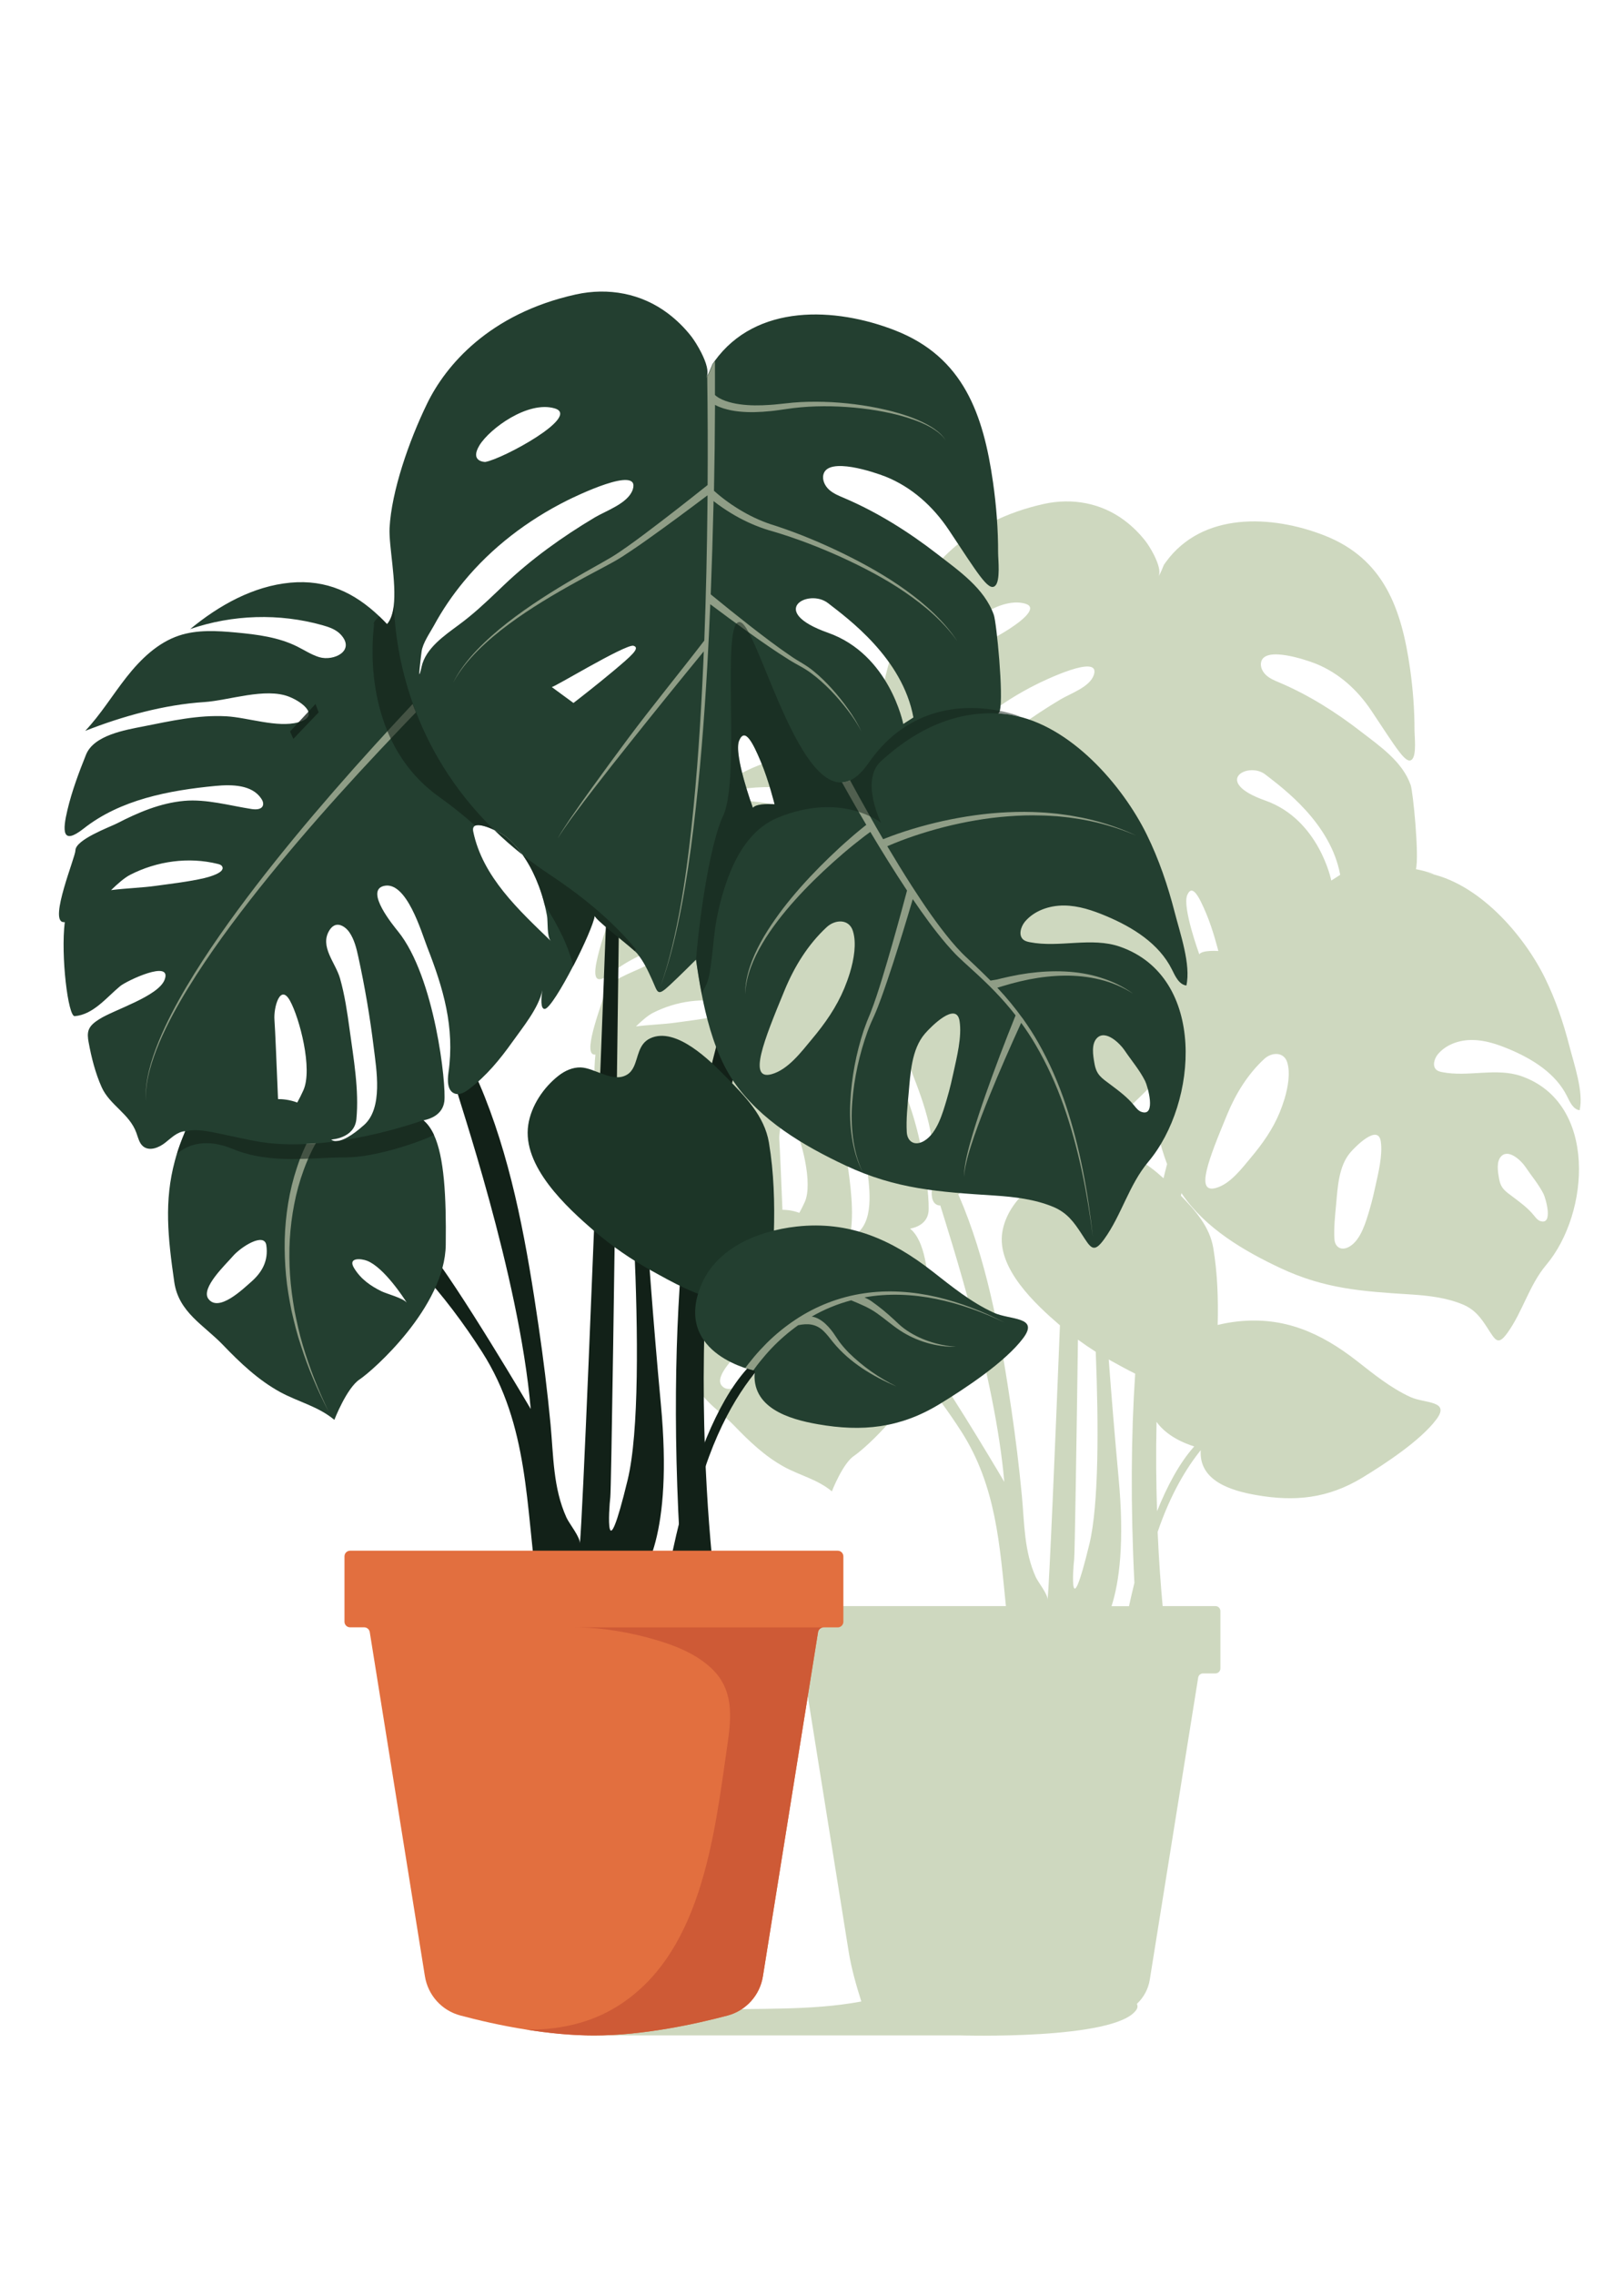 <?xml version="1.0" encoding="utf-8"?>
<!-- Generator: Adobe Illustrator 24.0.0, SVG Export Plug-In . SVG Version: 6.00 Build 0)  -->
<svg version="1.1" id="Layer_1" xmlns="http://www.w3.org/2000/svg" xmlns:xlink="http://www.w3.org/1999/xlink" x="0px" y="0px"
	 viewBox="0 0 250 350" style="enable-background:new 0 0 250 350;" xml:space="preserve">
<style type="text/css">
	.st0{fill:#F9B4B9;}
	.st1{opacity:0.5;}
	.st2{fill:#B1FE26;}
	.st3{fill:#5960A3;}
	.st4{fill:#B2B7DC;}
	.st5{opacity:0.6;}
	.st6{fill:#3B4179;}
	.st7{fill:#F4605A;}
	.st8{opacity:0.8;}
	.st9{fill:#CC4242;}
	.st10{opacity:0.2;}
	.st11{fill:#1791B2;}
	.st12{fill:#11A47B;}
	.st13{fill:#EF5702;}
	.st14{fill:#ABF4E6;}
	.st15{fill:#D14A07;}
	.st16{fill:#9EB280;}
	.st17{fill:#8F9D86;}
	.st18{fill:#122118;}
	.st19{fill:#233F30;}
	.st20{fill:#1C3527;}
	.st21{fill:none;}
	.st22{fill:#E26F3F;}
	.st23{fill:#CE5A36;}
	.st24{fill:#BDC9E2;}
	.st25{fill:#33624B;}
	.st26{fill:#224031;}
	.st27{fill:#448465;}
	.st28{fill:#F4D892;}
	.st29{fill:#EFC764;}
	.st30{fill:#A8E5D9;}
	.st31{fill:#D23748;}
	.st32{fill:#DB616E;}
	.st33{fill:#2AC0A4;}
	.st34{fill:#188BB8;}
	.st35{fill:#B4CDD6;}
	.st36{fill:#155736;}
	.st37{fill:#1E745C;}
	.st38{fill:#DBE8B8;}
	.st39{fill:#A8C686;}
	.st40{fill:#86A065;}
	.st41{fill:none;stroke:#86A065;stroke-miterlimit:10;}
	.st42{opacity:0.3;}
	.st43{fill:#0E4227;}
	.st44{fill:#9D2849;}
	.st45{fill:#741E36;}
</style>
<g>
	<g>
		<g class="st1">
			<g>
				<g>
					<path class="st16" d="M226.64,160c1.97,0.01,3.88,0.66,5.7,1.42c3.59,1.51,7.14,3.72,8.88,7.21c0.45,0.91,0.95,2.04,1.95,2.18
						c0.64-2.81-0.85-7.05-1.57-9.86c-0.93-3.61-2.13-7.17-3.78-10.52c-3.25-6.6-10.29-14.77-18.28-16.15
						c0.41,0.06,0.84,0.14,1.27,0.23c-0.11-0.04-1.18-0.47-2.84-0.79c0.53-2.03-0.45-11.95-0.81-12.95
						c-1.27-3.61-4.74-5.97-7.63-8.2c-3.88-3.01-8.07-5.65-12.59-7.57c-0.72-0.3-1.45-0.6-2.02-1.12c-0.57-0.52-0.97-1.32-0.77-2.07
						c0.63-2.43,6.91-0.29,8.38,0.29c3.56,1.42,6.44,4.04,8.56,7.21c3.91,5.86,5.34,8.34,6.25,7.55c0.76-0.65,0.41-3.61,0.41-4.45
						c0.01-3.18-0.24-6.37-0.68-9.51c-1.31-9.23-4.01-16.93-13.21-20.53c-8.12-3.17-18.79-3.64-24.41,4.13
						c-0.09,0.13-0.19,0.26-0.28,0.4c-0.24,0.57-0.46,1.16-0.77,1.68c-0.03,0.05-0.06,0.11-0.09,0.16c0.04-0.06,0.07-0.13,0.09-0.2
						c0.12-0.34,0.1-0.79-0.02-1.28c-0.14-0.59-0.42-1.25-0.73-1.88c-0.46-0.91-1-1.74-1.34-2.17c-0.91-1.16-1.98-2.22-3.16-3.11
						c-3.6-2.72-8.08-3.54-12.46-2.57c-11.75,2.6-17.61,9.64-20.08,14.72c-2.47,5.08-4.82,11.86-5.08,16.81
						c-0.12,2.39,0.97,7.32,0.55,10.57c-0.13,1-0.4,1.85-0.89,2.41c-0.35-0.37-0.71-0.73-1.07-1.07c-3.32-3.14-7.07-4.97-11.98-4.52
						c-5.03,0.46-9.65,3.06-13.54,6.27c5.71-1.97,12.03-2.16,17.85-0.53c0.9,0.25,1.84,0.57,2.48,1.26c2.06,2.2-0.92,3.65-2.89,3.06
						c-1.06-0.32-1.99-0.95-2.98-1.44c-2.54-1.27-5.42-1.62-8.25-1.88c-2.58-0.24-5.24-0.41-7.7,0.41c-2.9,0.97-5.2,3.2-7.09,5.6
						c-1.89,2.4-3.49,5.04-5.58,7.26c5.06-1.99,10.65-3.54,16.09-3.89c3.33-0.22,8.25-1.99,11.47-0.72
						c1.07,0.42,2.29,1.22,2.58,1.98c0,0-1.37,1.47-1.38,1.47c-2.8,0.76-6.81-0.66-9.68-0.82c-3.85-0.22-7.51,0.63-11.25,1.37
						c-2.4,0.48-6.67,1.18-7.73,3.81c-0.98,2.42-1.9,4.89-2.51,7.43c-0.68,2.82-0.78,4.88,2.18,2.54c4.97-3.92,11.51-5.15,17.8-5.76
						c2.24-0.21,4.92-0.16,6.18,1.7c0.2,0.29,0.35,0.67,0.21,0.99c-0.22,0.51-0.94,0.51-1.49,0.43c-2.95-0.46-6.14-1.38-9.12-1.11
						c-3.23,0.29-6.23,1.58-9.09,3.04c-0.95,0.49-5.6,2.18-5.6,3.65c0,0.88-3.58,9.47-1.65,9.67c0.07,0.01,0.14,0.01,0.21,0.01
						c-0.55,4.55,0.45,12.76,1.34,12.69c2.51-0.2,4.29-2.52,6.13-4.04c0.88-0.73,7.09-3.67,6.01-0.87
						c-0.86,2.24-6.84,4.05-8.83,5.33c-0.56,0.36-1.15,0.77-1.4,1.39c-0.21,0.53-0.14,1.13-0.04,1.7c0.38,2.06,0.9,4.16,1.77,6.08
						c1.09,2.43,3.77,3.57,4.69,6.18c0.23,0.66,0.39,1.42,0.95,1.84c0.85,0.64,2.08,0.15,2.92-0.51c0.84-0.66,1.66-1.51,2.72-1.57
						c0,0.01-0.01,0.02-0.01,0.03c-0.02,0.05-0.04,0.09-0.05,0.14c-0.11,0.27-0.23,0.54-0.33,0.81c-0.02,0.06-0.04,0.12-0.07,0.18
						c-0.25,0.64-0.49,1.26-0.65,1.88c-0.1,0.33-0.21,0.67-0.3,0.99c-1.45,5.41-0.95,10.27-0.07,16.35
						c0.59,4.08,3.98,5.78,6.58,8.48c2.31,2.4,4.76,4.74,7.71,6.35c2.43,1.32,5.16,1.94,7.33,3.76c0,0,1.66-4.3,3.42-5.47
						c1.35-0.9,7.39-6.15,10.19-12.34c2.3,2.74,4.42,5.65,6.34,8.64c5.35,8.37,5.88,17.45,6.84,26.82h-33.62
						c-0.43,0-0.77,0.34-0.77,0.77v8.82c0,0.42,0.34,0.77,0.77,0.77h1.9c0.38,0,0.7,0.27,0.76,0.64c2.25,14.02,4.5,28.05,6.74,42.07
						c0.44,2.76,1.17,5.22,1.96,7.76c-7.77,1.46-16.16,0.99-24.05,1.29c-12.23,0.46-18.28,3.93-18.28,3.93
						c1.03-0.01,57.54,0,57.54,0s23.9,0.74,27.12-3.92c0.22-0.32,0.24-0.63,0.09-0.93c1.04-0.97,1.76-2.27,1.99-3.73l7.45-46.47
						c0.06-0.37,0.38-0.64,0.75-0.64h1.9c0.42,0,0.77-0.34,0.77-0.77v-8.82c0-0.43-0.34-0.77-0.77-0.77h-8.12
						c-0.27-2.93-0.57-6.82-0.77-11.41c2.02-5.93,4.52-9.96,6.63-12.57c-0.3,4.74,4.7,6.23,8.55,6.9
						c5.94,1.04,11.05,0.53,16.35-2.69c3.48-2.11,8.98-5.73,11.39-8.97c2.17-2.92-1.79-2.4-4.02-3.43
						c-3.03-1.39-5.65-3.53-8.26-5.57c-5.53-4.31-11.24-6.84-18.35-6.05c-1.01,0.11-2.03,0.29-3.05,0.54
						c0.1-3.96-0.02-7.95-0.68-11.86c-0.55-3.25-2.74-5.72-4.98-8.03c0.03-0.13,0.06-0.27,0.09-0.4c0.04,0.06,0.07,0.12,0.11,0.18
						c3.59,5.25,9.5,8.72,15.14,11.37c6.85,3.21,12.64,3.58,20.11,4.05c2.67,0.17,5.47,0.5,7.95,1.54c1.85,0.78,2.77,2.03,3.81,3.65
						c1.23,1.91,1.61,2.72,3.06,0.71c2.35-3.26,3.33-7.32,5.97-10.45c6.7-7.95,7.93-24.93-3.83-29.04
						c-3.87-1.35-8.19,0.18-12.2-0.62c-0.3-0.06-0.61-0.14-0.85-0.33c-0.7-0.57-0.37-1.72,0.2-2.42
						C222.61,160.68,224.67,159.98,226.64,160z M103.91,157.34c-1.71,0.24-3.9,0.31-6.01,0.57c0.92-0.88,1.8-1.66,2.59-2.07
						c3.61-1.84,7.87-2.45,11.82-1.47c0.23,0.05,0.48,0.13,0.59,0.34c0.48,0.85-1.93,1.46-2.4,1.57
						C108.35,156.79,106.11,157.03,103.91,157.34z M116.8,210.83c-1.06,0.92-4.34,4.13-5.74,2.29c-1.1-1.45,2.37-4.69,3.26-5.74
						c1.11-1.3,4.3-3.32,4.56-1.5C119.18,207.94,118.33,209.51,116.8,210.83z M123.88,184.94c-0.26,0.57-0.54,1.12-0.83,1.65
						c-1.06-0.39-2.02-0.47-2.6-0.47c-0.16-4.04-0.4-9.63-0.48-10.69c-0.13-1.69,0.78-4.95,2.09-2.6
						C123.36,175.17,125.19,182.07,123.88,184.94z M165.75,128.34c-0.53,0.45-1.09,0.91-1.63,1.34c-1.95,1.58-3.74,2.95-3.74,2.95
						l-2.93-2.15c0.19,0,2.5-1.34,4.98-2.72c2.69-1.49,5.56-3.01,6.07-2.85C169.47,125.21,168.2,126.29,165.75,128.34z
						 M174.63,243.52c-0.32,1.27-0.59,2.48-0.83,3.59h-2.69c1.21-3.76,2.01-9.87,1.09-19.72c-0.59-6.38-1.1-12.59-1.52-18.24
						c0.08,0.04,0.15,0.09,0.23,0.13c1.15,0.63,2.47,1.38,3.84,2.05C174.13,220.67,174.02,231.35,174.63,243.52z M167.7,237.55
						c-3.13,12.9-2.54,3.91-2.34,2.34c0.09-0.71,0.34-16.6,0.58-33.79c0.89,0.65,1.81,1.28,2.74,1.87
						C169.13,219.3,169.16,231.53,167.7,237.55z M147.68,97.86c1.37-2.25,6.55-6.06,10.16-4.98c3.61,1.07-7.03,6.84-9.38,7.23
						C148.46,100.11,146.31,100.11,147.68,97.86z M139.86,125.7c0.15-1.14,1.13-2.52,1.66-3.49c1.16-2.13,2.51-4.12,4.03-5.96
						c3.78-4.59,8.6-8.27,14.01-10.97c0.9-0.45,9.93-4.87,8.83-1.46c-0.6,1.87-3.61,2.87-5.13,3.78c-4.39,2.61-8.59,5.62-12.28,9.15
						c-0.27,0.25-0.53,0.5-0.79,0.75c-1.73,1.65-3.36,3.18-5.33,4.63c-1.92,1.41-4.46,3.13-5,5.62
						C139.18,130.88,139.86,125.7,139.86,125.7z M157.33,164.78c-4.31-4.16-9.23-8.65-10.49-14.78c-0.09-0.43,0.02-0.68,0.27-0.79
						c0.06-0.03,0.13-0.05,0.21-0.06c0.03,0,0.06,0,0.09-0.01c0.05,0,0.1-0.01,0.15-0.01c0.04,0,0.08,0.01,0.13,0.01
						c0.05,0,0.1,0.01,0.15,0.02c0.05,0.01,0.1,0.02,0.15,0.03c0.05,0.01,0.1,0.02,0.15,0.03c0.06,0.01,0.11,0.03,0.17,0.04
						c0.05,0.01,0.1,0.03,0.15,0.04c0.06,0.02,0.12,0.04,0.18,0.06c0.04,0.01,0.09,0.03,0.13,0.05c0.07,0.03,0.14,0.05,0.21,0.08
						c0.02,0.01,0.03,0.01,0.05,0.02c0.21,0.08,0.42,0.17,0.62,0.27c1.18,1.16,2.46,2.29,3.86,3.39c0.02,0.03,0.05,0.07,0.07,0.1
						c0.18,0.25,0.35,0.51,0.51,0.78c0.06,0.09,0.11,0.19,0.17,0.28c0.13,0.23,0.26,0.46,0.38,0.69c0.06,0.11,0.12,0.22,0.17,0.33
						c0.12,0.24,0.23,0.48,0.34,0.72c0.04,0.1,0.09,0.2,0.13,0.29c0.15,0.34,0.29,0.69,0.42,1.03c0.3,0.82,0.56,1.65,0.77,2.5
						c0.13,0.5,0.23,1,0.32,1.5C156.94,162.13,156.78,164.25,157.33,164.78z M127.66,191.58c0,0,3.13-0.13,3.39-2.74
						c0.39-3.92-0.39-8.24-0.91-12.11c-0.32-2.31-0.66-4.66-1.3-6.92c-0.6-2.12-2.8-4.31-1.42-6.49c0.17-0.27,0.39-0.52,0.68-0.65
						c0.73-0.31,1.54,0.26,1.99,0.91c0.69,0.99,0.98,2.2,1.23,3.38c0.88,4.03,1.57,8.09,2.08,12.18c0.37,3.01,1.28,8.18-1.31,10.48
						C128.57,192.76,127.66,191.58,127.66,191.58z M134.46,212.09c-1.52-0.74-2.81-1.65-3.72-3.12c-0.92-1.49,0.93-1.33,1.75-1
						c2.31,0.91,5.01,5.09,5.36,5.65C137.36,213,135.15,212.42,134.46,212.09z M142.67,208.97c0.28-1.04,0.45-2.1,0.46-3.15
						c0.08-6.58-0.21-11.84-1.6-14.84c-0.39-0.84-0.86-1.5-1.43-1.96c0,0,0.07-0.01,0.19-0.04c0,0,0,0,0,0
						c0.6-0.12,2.4-0.64,2.64-2.51c0.29-2.25-1.27-16.8-6.25-22.96c-0.61-0.75-4.53-5.51-1.92-6.14c3.06-0.74,5.09,6.28,5.86,8.24
						c2.19,5.58,3.75,10.85,2.88,16.94c-0.15,1.07-0.18,2.48,0.84,2.85c0.13,0.05,0.27,0.06,0.41,0.06c1.54,5,8.44,26.2,9.85,42.52
						C154.6,227.97,147.43,215.78,142.67,208.97z M148.39,185.82c-0.28-0.69-0.57-1.38-0.87-2.06c1.77-1.58,3.24-3.41,4.62-5.36
						c1.36-1.92,3.55-4.56,4.04-6.97c-0.16,1.02-0.28,2.58,0.33,2.53c0.6-0.05,2.29-2.81,3.83-5.78c1.45-2.79,2.76-5.76,2.92-6.81
						c0,0.19,0.64,0.79,1.5,1.51c-0.07,1.75-0.36,9.55-0.76,19.73c-0.92-0.35-1.84-0.74-2.65-0.76c-1.07-0.03-2.11,0.44-2.95,1.1
						c-2.05,1.59-3.72,4.07-4.11,6.65c-0.85,5.51,5.04,11,8.88,14.3c-0.78,19.52-1.62,39.21-1.9,42.24c0.08-0.82-1.45-2.7-1.82-3.51
						c-1.82-4.02-1.74-8.3-2.15-12.6c-0.42-4.45-0.97-8.89-1.62-13.31C154.13,206.32,152.29,195.63,148.39,185.82z M170.74,177.93
						c-1.6,0.76-1.6,2.57-2.23,3.86c-0.21,0.43-0.5,0.81-0.94,1.07c-0.42,0.24-0.86,0.33-1.32,0.32c0.12-8.6,0.21-15.66,0.25-18.84
						c0.86,0.7,1.67,1.37,2.14,1.8c0.16,0.15,0.29,0.27,0.36,0.36c0.91,1.12,1.43,2.27,2.02,3.56c0.78,1.72,0.65,2.31,2.4,0.68
						c1.39-1.3,3.31-3.21,3.5-3.4c0.01-0.01,0.02-0.02,0.02-0.02c0.22,1.52,0.48,3.14,0.8,4.77c0.14,0.72,0.29,1.45,0.47,2.18
						c0.39,1.64,0.86,3.27,1.45,4.82c-0.19,0.71-0.37,1.44-0.55,2.18C176.71,179.08,173.39,176.68,170.74,177.93z M183.84,222.53
						c-2.29,2.55-4.18,6.13-5.72,9.96c-0.14-4.17-0.19-8.81-0.08-13.74C179.62,220.96,182.35,222.07,183.84,222.53z M184.62,146.81
						c0,0-2.64-7.23-1.86-9.09c0.78-1.86,1.86,0.29,2.93,2.83c1.07,2.54,1.86,5.76,1.86,5.76S185.11,146.12,184.62,146.81z
						 M197.73,169.09c-0.23,0.75-0.49,1.45-0.74,2.07c-1.07,2.58-2.61,4.76-4.39,6.89c-1.41,1.67-3.2,4.11-5.44,4.72
						c-3.22,0.88-1.07-4.49,1.76-11.33c1.32-3.19,3.15-6.16,5.69-8.52c1.15-1.07,3.05-1.15,3.56,0.56
						C198.64,165.1,198.29,167.22,197.73,169.09z M194.78,123.16c-8.3-2.93-2.64-6.06,0-4.01c2.64,2.05,10.06,7.43,11.53,15.44
						l-1.37,0.88C204.94,135.47,203.08,126.09,194.78,123.16z M211.73,182.5c-0.15,0.68-0.46,2.13-0.93,3.71
						c-0.54,1.79-1.29,4.47-2.99,5.53c-1.27,0.79-2.32,0.18-2.39-1.15c-0.1-1.73,0.1-3.54,0.26-5.26c0.24-2.63,0.38-5.9,2.19-8.02
						c0.84-0.98,4.28-4.43,4.69-1.7C212.87,177.72,212.18,180.44,211.73,182.5z M231.12,177.87c1.17-1.17,3.13,0.78,3.71,1.66
						c0.93,1.39,2.03,2.66,2.78,4.15c0.34,0.68,1.54,4.83-0.48,4.18c-0.44-0.14-0.73-0.55-1.03-0.91c-0.88-1.08-2.01-1.92-3.13-2.76
						c-1.3-0.97-1.95-1.35-2.22-2.95C230.58,180.25,230.31,178.68,231.12,177.87z"/>
				</g>
			</g>
		</g>
		<g>
			<g>
				<g>
					<g>
						<path class="st17" d="M116.47,57.88c0-0.49-0.01-0.97-0.02-1.46C116.58,56.99,116.61,57.49,116.47,57.88z"/>
					</g>
				</g>
			</g>
			<g>
				<g>
					<g>
						<g>
							<path class="st18" d="M104.83,244.51c2.66-29.98,16.34-38.02,16.34-38.02c-12.23,3.13-17.62,31.22-18.75,38.02H104.83z"/>
						</g>
					</g>
				</g>
				<g>
					<g>
						<g>
							<path class="st18" d="M110.14,244.51c-1.03-8.31-8.13-72.95,15.25-112.12l-1.13-1.72c0,0-25.73,25.07-19.13,113.84H110.14z"
								/>
						</g>
					</g>
				</g>
				<g>
					<g>
						<g>
							<path class="st18" d="M82.71,244.51h14.37c2.17-1.92,6.53-8.35,4.66-28.41c-2.45-26.27-3.57-50.09-3.57-50.09l-2.22-0.22
								c0,0,4.23,47.2,0.67,61.89c-3.56,14.69-2.89,4.45-2.67,2.67c0.15-1.17,0.68-38.89,1.02-64.61
								c0.18-13.41,0.31-23.56,0.31-23.56h-2c0,0-0.37,9.69-0.88,22.91c-1.04,26.65-2.68,67.62-3.13,72.38
								c0.09-0.94-1.65-3.07-2.07-4c-2.07-4.58-1.99-9.46-2.45-14.35c-0.48-5.07-1.11-10.13-1.85-15.17
								c-1.74-11.85-3.84-24.03-8.28-35.21c-0.55-1.39-1.15-2.77-1.82-4.11c0,0-2.89,1.15-2.67,2.49
								c0.22,1.34,9.78,28.94,11.57,49.65c0,0-11.13-18.92-16.02-24.94l-1.11,3.56c3.58,3.88,6.81,8.18,9.65,12.62
								C81.43,219.31,80.94,231.74,82.71,244.51z"/>
						</g>
					</g>
				</g>
				<g>
					<g>
						<g>
							<path class="st19" d="M163.78,139.31c2.25,0.01,4.43,0.75,6.5,1.62c4.09,1.72,8.14,4.23,10.12,8.21
								c0.52,1.04,1.08,2.32,2.23,2.48c0.73-3.2-0.97-8.04-1.79-11.24c-1.06-4.12-2.43-8.17-4.31-11.99
								c-3.7-7.52-11.72-16.83-20.83-18.4c-0.69-0.12-1.38-0.2-2.07-0.22c0.12,0,0.21-0.15,0.28-0.41
								c0.61-2.31-0.51-13.61-0.92-14.76c-1.45-4.11-5.41-6.8-8.69-9.35c-4.42-3.42-9.19-6.43-14.35-8.63
								c-0.81-0.34-1.65-0.68-2.31-1.27c-0.65-0.59-1.1-1.5-0.88-2.36c0.72-2.77,7.87-0.33,9.55,0.33c4.06,1.62,7.34,4.6,9.75,8.21
								c4.45,6.68,6.09,9.5,7.12,8.61c0.86-0.74,0.47-4.11,0.47-5.07c0.01-3.62-0.27-7.25-0.78-10.84
								c-1.49-10.51-4.57-19.29-15.05-23.39c-9.25-3.62-21.41-4.15-27.81,4.71c-0.11,0.15-0.21,0.3-0.32,0.45
								c-0.27,0.65-0.53,1.33-0.87,1.92c-0.04,0.06-0.07,0.12-0.11,0.18c0.04-0.07,0.08-0.15,0.11-0.23
								c0.14-0.39,0.11-0.9-0.02-1.46c0,0,0,0,0,0c-0.16-0.68-0.48-1.43-0.84-2.15c-0.52-1.03-1.14-1.98-1.52-2.48
								c-1.04-1.33-2.25-2.53-3.6-3.55c-4.1-3.1-9.2-4.03-14.2-2.93c-13.39,2.97-20.06,10.98-22.88,16.77s-5.49,13.51-5.79,19.15
								c-0.14,2.73,1.1,8.34,0.63,12.04c-0.15,1.14-0.45,2.11-1.02,2.75c-0.4-0.42-0.81-0.83-1.22-1.22
								c-3.78-3.58-8.05-5.66-13.65-5.15c-5.73,0.53-10.99,3.48-15.43,7.14c6.51-2.24,13.71-2.46,20.34-0.6
								c1.03,0.29,2.09,0.65,2.82,1.43c2.34,2.5-1.05,4.16-3.3,3.49c-1.21-0.37-2.27-1.08-3.4-1.64c-2.89-1.44-6.18-1.85-9.4-2.15
								c-2.94-0.27-5.98-0.46-8.78,0.47c-3.3,1.1-5.92,3.65-8.08,6.39c-2.15,2.73-3.97,5.74-6.36,8.27
								c5.76-2.26,12.13-4.03,18.33-4.43c3.79-0.25,9.4-2.27,13.06-0.82c2.13,0.84,4.81,3,1.38,3.94
								c-3.19,0.87-7.76-0.75-11.03-0.93c-4.38-0.24-8.56,0.72-12.82,1.56c-2.74,0.54-7.6,1.34-8.8,4.35
								c-1.11,2.76-2.16,5.57-2.85,8.46c-0.77,3.21-0.89,5.56,2.49,2.9c5.66-4.46,13.11-5.87,20.29-6.56
								c2.55-0.24,5.61-0.19,7.04,1.94c0.23,0.33,0.4,0.76,0.24,1.13c-0.25,0.58-1.07,0.58-1.7,0.49c-3.36-0.52-7-1.57-10.39-1.26
								c-3.68,0.33-7.1,1.79-10.36,3.47c-1.09,0.56-6.39,2.49-6.39,4.16c0,1-4.08,10.79-1.88,11.02c0.08,0.01,0.16,0.01,0.24,0.01
								c-0.63,5.19,0.51,14.54,1.53,14.46c2.86-0.23,4.89-2.87,6.99-4.61c1-0.83,8.07-4.18,6.85-0.99
								c-0.98,2.56-7.79,4.61-10.06,6.07c-0.64,0.41-1.31,0.88-1.6,1.59c-0.24,0.61-0.16,1.29-0.04,1.94
								c0.43,2.35,1.03,4.74,2.01,6.93c1.24,2.77,4.29,4.07,5.35,7.04c0.27,0.75,0.45,1.62,1.08,2.1c0.97,0.73,2.37,0.17,3.33-0.58
								c0.96-0.75,1.89-1.72,3.1-1.79c-0.16,0.37-0.31,0.74-0.45,1.1c-0.47,1.19-0.85,2.35-1.15,3.49
								c-1.65,6.16-1.08,11.7-0.08,18.63c0.68,4.65,4.54,6.59,7.5,9.67c2.63,2.74,5.43,5.4,8.79,7.24c2.77,1.51,5.88,2.21,8.35,4.28
								c0,0,1.89-4.9,3.9-6.23s13.14-11.13,13.25-20.71c0.09-7.49-0.24-13.49-1.82-16.91c-0.44-0.95-0.98-1.71-1.63-2.24
								c0,0,0.08-0.01,0.22-0.04c0,0,0,0,0,0c0.68-0.14,2.73-0.73,3.01-2.85c0.33-2.56-1.45-19.15-7.12-26.16
								c-0.69-0.86-5.17-6.27-2.19-7c3.49-0.84,5.8,7.16,6.67,9.39c2.49,6.36,4.27,12.36,3.28,19.3c-0.17,1.22-0.2,2.83,0.96,3.25
								c0.77,0.28,1.59-0.21,2.24-0.71c2.66-2.03,4.72-4.54,6.65-7.25c1.55-2.19,4.05-5.2,4.6-7.94c-0.18,1.17-0.32,2.94,0.38,2.88
								c0.69-0.06,2.61-3.21,4.36-6.59c1.65-3.17,3.14-6.56,3.32-7.76c0,0.54,4.62,4.03,6.14,5.43c0.19,0.17,0.33,0.31,0.41,0.41
								c1.03,1.27,1.63,2.59,2.3,4.06c0.89,1.95,0.74,2.63,2.73,0.77c1.59-1.48,3.77-3.66,3.99-3.88c0.01-0.01,0.02-0.02,0.02-0.02
								c0.25,1.74,0.54,3.58,0.91,5.44c0.16,0.82,0.33,1.66,0.53,2.48c0.92,3.89,2.25,7.73,4.34,10.8
								c4.09,5.98,10.82,9.93,17.25,12.95c7.81,3.66,14.4,4.07,22.92,4.62c3.05,0.2,6.23,0.57,9.06,1.75
								c2.11,0.89,3.15,2.31,4.35,4.15c1.41,2.17,1.83,3.09,3.48,0.81c2.68-3.71,3.8-8.34,6.8-11.91c7.63-9.06,9.03-28.4-4.36-33.08
								c-4.41-1.54-9.33,0.2-13.91-0.7c-0.35-0.07-0.7-0.16-0.97-0.38c-0.79-0.65-0.42-1.95,0.22-2.75
								C159.19,140.1,161.53,139.3,163.78,139.31z M23.94,136.29c-1.95,0.28-4.44,0.35-6.84,0.65c1.05-1.01,2.05-1.9,2.95-2.36
								c4.11-2.1,8.97-2.79,13.47-1.67c0.26,0.06,0.55,0.15,0.68,0.39c0.55,0.97-2.2,1.66-2.73,1.79
								C29,135.66,26.45,135.94,23.94,136.29z M38.63,197.24c-1.21,1.05-4.95,4.7-6.54,2.6c-1.26-1.65,2.7-5.34,3.72-6.54
								c1.26-1.48,4.9-3.78,5.19-1.71C41.34,193.94,40.37,195.73,38.63,197.24z M46.7,167.74c-0.29,0.65-0.61,1.28-0.94,1.88
								c-1.21-0.45-2.3-0.53-2.96-0.53c-0.19-4.61-0.45-10.98-0.55-12.18c-0.15-1.93,0.89-5.64,2.38-2.97
								C46.11,156.6,48.18,164.47,46.7,167.74z M51,175.31c0,0,3.56-0.15,3.86-3.12c0.44-4.47-0.44-9.39-1.04-13.8
								c-0.36-2.64-0.75-5.31-1.48-7.88c-0.69-2.42-3.19-4.91-1.62-7.4c0.19-0.31,0.45-0.59,0.78-0.74c0.83-0.36,1.75,0.3,2.27,1.04
								c0.78,1.13,1.11,2.51,1.4,3.85c1,4.59,1.79,9.22,2.36,13.88c0.42,3.43,1.46,9.32-1.49,11.94
								C52.04,176.64,51,175.31,51,175.31z M62.62,200.41c-0.57-0.71-3.09-1.36-3.87-1.74c-1.73-0.85-3.2-1.88-4.23-3.56
								c-1.05-1.69,1.06-1.51,2-1.14C59.14,195.01,62.22,199.77,62.62,200.41z M73.81,68.51c1.56-2.56,7.46-6.9,11.58-5.68
								c4.12,1.22-8.01,7.79-10.69,8.24C74.7,71.07,72.25,71.07,73.81,68.51z M64.9,102.58c-0.78,3.56,0-2.34,0-2.34
								c0.17-1.3,1.28-2.87,1.89-3.98c1.32-2.43,2.86-4.69,4.6-6.79c4.31-5.23,9.8-9.42,15.96-12.5c1.03-0.51,11.31-5.55,10.06-1.67
								c-0.69,2.13-4.11,3.27-5.84,4.3c-5,2.98-9.78,6.4-14,10.42c-0.3,0.29-0.6,0.57-0.9,0.86c-1.97,1.88-3.83,3.63-6.08,5.28
								C68.41,97.78,65.52,99.74,64.9,102.58z M72.85,127.93c-0.1-0.49,0.03-0.77,0.3-0.9c1.03-0.48,4.13,1.2,4.7,1.66
								c2.41,1.97,4.03,4.78,5.11,7.66c0.35,0.93,0.64,1.88,0.88,2.85c0.14,0.57,0.27,1.14,0.37,1.71c0.15,0.83-0.04,3.25,0.59,3.86
								C79.89,140.03,74.29,134.91,72.85,127.93z M90.61,102.6c3.06-1.7,6.33-3.42,6.91-3.25c1.11,0.33-0.34,1.56-3.12,3.9
								c-0.61,0.51-1.24,1.03-1.86,1.53c-2.22,1.8-4.26,3.37-4.26,3.37l-3.34-2.45C85.16,105.7,87.8,104.16,90.61,102.6z
								 M115.9,124.29c0,0-3.01-8.24-2.12-10.35c0.89-2.12,2.12,0.33,3.34,3.23c1.22,2.89,2.12,6.57,2.12,6.57
								S116.45,123.51,115.9,124.29z M130.83,149.67c-0.26,0.85-0.56,1.66-0.85,2.36c-1.22,2.93-2.97,5.43-5,7.85
								c-1.6,1.91-3.65,4.68-6.2,5.38c-3.67,1-1.22-5.12,2-12.91c1.5-3.63,3.58-7.02,6.48-9.71c1.31-1.22,3.48-1.31,4.05,0.64
								C131.87,145.13,131.47,147.55,130.83,149.67z M127.47,97.35c-9.46-3.34-3.01-6.9,0-4.56c3.01,2.34,11.47,8.46,13.14,17.59
								l-1.56,1C139.05,111.37,136.94,100.69,127.47,97.35z M146.79,164.96c-0.17,0.77-0.52,2.43-1.06,4.23
								c-0.61,2.04-1.46,5.09-3.41,6.3c-1.45,0.9-2.64,0.2-2.73-1.31c-0.11-1.97,0.11-4.03,0.29-6c0.27-3,0.43-6.73,2.49-9.14
								c0.96-1.12,4.88-5.05,5.35-1.94C148.09,159.51,147.3,162.61,146.79,164.96z M168.88,159.69c1.34-1.34,3.56,0.89,4.23,1.89
								c1.06,1.58,2.32,3.03,3.17,4.73c0.39,0.77,1.75,5.51-0.54,4.76c-0.5-0.16-0.84-0.62-1.18-1.03
								c-1.01-1.23-2.29-2.19-3.56-3.14c-1.48-1.1-2.23-1.54-2.53-3.36C168.27,162.4,167.96,160.61,168.88,159.69z"/>
						</g>
					</g>
				</g>
				<g class="st5">
					<g>
						<g>
							<path class="st18" d="M97.89,146.05c-0.06,0.09-0.12,0.18-0.19,0.27c-1.52-1.39-6.14-4.89-6.14-5.43
								c-0.18,1.2-1.67,4.59-3.32,7.76c-0.65-2.84-2.19-6.09-4.39-9.44c-0.24-0.97-0.53-1.92-0.88-2.85
								c-0.63-1.68-1.44-3.33-2.49-4.8c1.29,1.02,2.66,2.01,4.12,2.98C90.6,138.5,94.88,142.39,97.89,146.05z"/>
						</g>
					</g>
				</g>
				<g>
					<g>
						<g>
							<path class="st20" d="M80.48,131.55c-1.59-1.26-3.06-2.55-4.41-3.87c0.82,0.38,1.54,0.81,1.79,1.01
								C78.86,129.51,79.73,130.48,80.48,131.55z"/>
						</g>
					</g>
				</g>
				<g>
					<g>
						<g>
							<path class="st17" d="M147.4,98.68c-2.16-3.07-5.06-5.5-8.13-7.6c-3.08-2.1-6.4-3.82-9.78-5.37
								c-3.39-1.53-6.88-2.88-10.42-3.93c-1.82-0.49-3.62-1.22-5.29-2.12c-0.84-0.45-1.65-0.95-2.44-1.48
								c-0.51-0.35-1.01-0.7-1.5-1.09c0,0.15,0,0.3,0,0.45c-0.11,4.64-0.25,9.27-0.43,13.9c2,1.64,4.02,3.27,6.06,4.86
								c2.09,1.62,4.19,3.23,6.38,4.71c0.27,0.18,0.55,0.37,0.82,0.53l0.85,0.51c0.58,0.35,1.14,0.73,1.67,1.16
								c1.05,0.84,2,1.78,2.89,2.77c0.89,0.99,1.72,2.03,2.49,3.12c0.76,1.09,1.48,2.21,2.02,3.43c-0.58-1.2-1.34-2.28-2.15-3.34
								c-0.81-1.05-1.67-2.05-2.59-3c-0.93-0.94-1.9-1.83-2.96-2.61c-0.52-0.39-1.08-0.74-1.64-1.05l-0.88-0.49
								c-0.29-0.16-0.57-0.34-0.86-0.51c-2.27-1.41-4.44-2.94-6.6-4.48c-2.06-1.48-3.59-2.6-5.57-4.09
								c-0.13,3.18-0.28,6.36-0.46,9.53c-0.48,8.31-1.12,16.62-2.13,24.89c-0.5,4.13-1.1,8.26-1.89,12.34
								c-0.8,4.08-1.74,8.16-3.2,12.06c1.41-3.92,2.3-8,3.05-12.08c0.74-4.09,1.28-8.22,1.73-12.35c0.9-8.27,1.43-16.57,1.81-24.88
								c0.04-0.75,0.06-1.5,0.09-2.26c-3.76,4.58-7.49,9.19-11.19,13.83c-1.96,2.45-3.91,4.92-5.82,7.4
								c-0.96,1.24-1.91,2.49-2.84,3.75c-0.47,0.63-0.94,1.26-1.38,1.91c-0.22,0.32-0.46,0.64-0.67,0.97l-0.63,0.99l0.6-1.02
								c0.2-0.34,0.43-0.66,0.64-0.99c0.42-0.66,0.87-1.31,1.32-1.95c0.89-1.3,1.8-2.58,2.72-3.85c1.83-2.55,3.7-5.08,5.57-7.6
								c3.73-5,7.96-10.15,11.76-15.1c0.27-7,0.42-14.01,0.49-21.02c0-0.44,0-0.89,0.01-1.33c-3.03,2.28-6.07,4.54-9.17,6.74
								c-0.85,0.61-1.72,1.21-2.59,1.79c-0.87,0.59-1.75,1.17-2.68,1.69c-1.85,1.02-3.7,1.97-5.53,2.98
								c-3.66,2.01-7.26,4.15-10.62,6.63c-1.68,1.24-3.29,2.58-4.77,4.05c-1.47,1.48-2.81,3.1-3.81,4.95
								c0.94-1.87,2.25-3.54,3.7-5.06c1.45-1.51,3.04-2.9,4.69-4.19c3.31-2.58,6.88-4.82,10.5-6.93c1.81-1.06,3.66-2.06,5.45-3.11
								c0.88-0.53,1.73-1.12,2.58-1.72c0.85-0.6,1.69-1.22,2.53-1.85c3.28-2.46,6.52-4.99,9.73-7.55
								c0.04-5.56,0.02-11.12-0.06-16.68c0.34-0.59,0.6-1.26,0.87-1.92c0.1-0.16,0.21-0.3,0.32-0.45c0,1.73,0.01,3.46,0,5.19
								c0.02,0.02,0.04,0.04,0.06,0.06c0.05,0.05,0.12,0.1,0.18,0.15c0.13,0.09,0.27,0.19,0.43,0.28c0.3,0.17,0.64,0.32,0.98,0.44
								c0.69,0.24,1.43,0.41,2.19,0.51c1.51,0.21,3.07,0.2,4.62,0.09c0.77-0.04,1.55-0.15,2.33-0.22c0.79-0.1,1.59-0.16,2.39-0.21
								c1.59-0.08,3.18-0.07,4.77,0.01c3.17,0.18,6.32,0.63,9.39,1.43c1.53,0.41,3.04,0.9,4.48,1.58c0.72,0.34,1.42,0.72,2.06,1.18
								c0.64,0.46,1.24,1.01,1.64,1.69c-0.43-0.67-1.04-1.18-1.69-1.62c-0.65-0.44-1.36-0.79-2.08-1.1
								c-1.45-0.61-2.96-1.06-4.49-1.41c-3.06-0.69-6.2-1.04-9.34-1.11c-1.57-0.03-3.13,0.01-4.69,0.15
								c-0.77,0.07-1.55,0.16-2.32,0.28c-0.78,0.1-1.57,0.24-2.37,0.31c-1.59,0.16-3.21,0.23-4.83,0.06
								c-0.81-0.08-1.63-0.24-2.43-0.49c-0.4-0.13-0.8-0.28-1.19-0.49c-0.03-0.02-0.05-0.03-0.08-0.05
								c-0.02,4.43-0.07,8.85-0.16,13.27l0.02-0.03c1.32,1.19,2.85,2.28,4.43,3.19c1.59,0.92,3.25,1.65,5.03,2.18
								c3.59,1.18,7.05,2.63,10.42,4.27c3.36,1.65,6.65,3.48,9.69,5.68C142.49,93.01,145.33,95.55,147.4,98.68z"/>
						</g>
					</g>
				</g>
				<g class="st8">
					<g>
						<g>
							<path class="st18" d="M49.06,109.6l-0.67,0.69l-1.63,1.7l-1.6,1.69c-0.18-0.38-0.35-0.76-0.51-1.14l1.25-1.36l1.61-1.73
								l0.8-0.86l0.26-0.29C48.72,108.73,48.88,109.16,49.06,109.6z"/>
						</g>
					</g>
				</g>
				<g>
					<g>
						<g>
							<path class="st17" d="M64.02,109.6l-0.67,0.69l-1.63,1.7l-1.6,1.69l-1.64,1.73c-2.15,2.28-4.28,4.6-6.38,6.93
								c-4.2,4.67-8.29,9.44-12.2,14.35c-3.9,4.92-7.65,9.97-10.94,15.32c-1.64,2.67-3.16,5.42-4.4,8.31
								c-0.61,1.44-1.15,2.92-1.55,4.44c-0.4,1.52-0.62,3.09-0.56,4.66c-0.09-1.57,0.11-3.15,0.48-4.68
								c0.37-1.53,0.89-3.02,1.48-4.48c1.19-2.92,2.67-5.7,4.27-8.42c3.21-5.42,6.88-10.54,10.71-15.54
								c3.84-4.99,7.86-9.83,11.99-14.58c2.07-2.38,4.16-4.73,6.28-7.06l1.94-2.12l1.25-1.36l1.61-1.73l0.8-0.86l0.26-0.29
								C63.68,108.73,63.84,109.16,64.02,109.6z"/>
						</g>
					</g>
				</g>
				<g>
					<g>
						<g>
							<path class="st17" d="M50.59,217.17c-1.7-3.26-3.15-6.65-4.27-10.16c-0.59-1.75-1.03-3.54-1.44-5.33
								c-0.36-1.81-0.68-3.63-0.85-5.48c-0.17-1.84-0.24-3.69-0.2-5.55c0.05-1.85,0.23-3.7,0.53-5.54c0.3-1.83,0.74-3.65,1.33-5.42
								c0.15-0.47,0.32-0.94,0.49-1.4c0.16-0.41,0.33-0.81,0.5-1.22c0.16-0.37,0.33-0.73,0.5-1.09c0.49-0.03,0.97-0.06,1.44-0.1
								c-0.31,0.53-0.6,1.11-0.86,1.67c-0.11,0.23-0.21,0.46-0.31,0.69c-0.26,0.59-0.5,1.2-0.72,1.81c-0.62,1.7-1.1,3.45-1.44,5.23
								c-0.35,1.78-0.57,3.59-0.68,5.41c-0.1,1.82-0.08,3.64,0.04,5.46c0.12,1.82,0.37,3.63,0.68,5.43
								c0.36,1.79,0.74,3.58,1.27,5.34C47.64,210.44,48.99,213.87,50.59,217.17z"/>
						</g>
					</g>
				</g>
				<g>
					<g>
						<g>
							<path class="st17" d="M163.92,149.46c-1.88-0.09-3.77,0.02-5.63,0.27c-0.93,0.13-1.86,0.29-2.78,0.49
								c-0.46,0.1-0.92,0.2-1.38,0.31l-0.68,0.17l-0.97,0.16c-0.83-0.83-1.67-1.65-2.53-2.46c-0.62-0.6-1.28-1.18-1.87-1.78
								c-0.6-0.61-1.17-1.25-1.71-1.9c-2.19-2.64-4.13-5.5-6-8.4c-1.3-2.02-2.55-4.07-3.78-6.13c2.78-1.21,5.73-2.17,8.7-2.94
								c3.24-0.82,6.56-1.41,9.9-1.66c1.67-0.13,3.35-0.19,5.03-0.13c0.84,0,1.68,0.08,2.52,0.12c0.83,0.09,1.67,0.15,2.5,0.29
								c3.33,0.45,6.6,1.37,9.71,2.69c-3.06-1.42-6.32-2.44-9.66-3c-0.83-0.16-1.67-0.25-2.52-0.37c-0.84-0.08-1.68-0.17-2.53-0.21
								c-1.69-0.1-3.39-0.1-5.09-0.02c-3.39,0.15-6.76,0.64-10.09,1.37c-3.09,0.7-6.13,1.59-9.11,2.78
								c-0.69-1.17-1.37-2.35-2.03-3.54c-1.04-1.83-2.06-3.67-3.06-5.52c-0.42,0.2-0.83,0.29-1.24,0.32
								c0.84,1.51,1.7,3.02,2.56,4.52c0.39,0.67,0.78,1.34,1.18,2.02c-0.06,0.04-0.12,0.08-0.17,0.12
								c-0.28,0.22-0.56,0.44-0.83,0.67c-0.55,0.45-1.08,0.9-1.61,1.37c-1.06,0.92-2.09,1.87-3.1,2.85
								c-2.02,1.95-3.96,3.99-5.75,6.15c-0.9,1.08-1.76,2.19-2.56,3.34c-0.81,1.15-1.57,2.33-2.24,3.57
								c-0.67,1.23-1.26,2.52-1.69,3.85c-0.43,1.33-0.71,2.73-0.68,4.12c0.03-1.4,0.36-2.77,0.83-4.07c0.48-1.3,1.1-2.55,1.81-3.74
								c0.7-1.2,1.5-2.34,2.34-3.45c0.84-1.1,1.73-2.17,2.66-3.2c1.85-2.07,3.85-4.01,5.92-5.87c1.03-0.92,2.09-1.83,3.17-2.7
								c0.54-0.43,1.08-0.86,1.63-1.28c0.27-0.21,0.55-0.41,0.83-0.61c0.02-0.01,0.04-0.03,0.06-0.04c1.79,3,3.63,5.96,5.56,8.88
								c0.03,0.04,0.06,0.09,0.09,0.13c-0.93,3.51-2.04,7.5-3.05,10.94c-0.53,1.78-1.06,3.56-1.65,5.32c-0.3,0.88-0.6,1.75-0.94,2.6
								l-0.53,1.29c-0.17,0.44-0.33,0.89-0.49,1.33c-1.18,3.57-1.88,7.27-2.07,11.01c-0.1,1.87-0.03,3.74,0.26,5.59
								c0.29,1.84,0.81,3.66,1.68,5.31c-0.82-1.67-1.29-3.5-1.53-5.33c-0.24-1.84-0.26-3.7-0.11-5.55c0.29-3.69,1.1-7.35,2.35-10.82
								c0.16-0.43,0.33-0.86,0.51-1.28l0.57-1.27c0.38-0.86,0.71-1.74,1.03-2.62c0.64-1.76,1.23-3.53,1.81-5.3
								c1.06-3.29,2.07-6.58,3.04-9.89c1.63,2.39,3.31,4.73,5.2,6.94c0.57,0.66,1.16,1.31,1.79,1.93c0.64,0.62,1.28,1.18,1.92,1.77
								c1.28,1.16,2.54,2.33,3.73,3.57c1.13,1.17,2.2,2.39,3.19,3.67c-1.63,4.05-3.19,8.12-4.63,12.23
								c-0.72,2.06-1.41,4.12-2.03,6.22c-0.31,1.05-0.6,2.1-0.84,3.16c-0.23,1.06-0.45,2.15-0.41,3.24c0.02-1.09,0.29-2.15,0.57-3.2
								c0.29-1.05,0.63-2.08,0.98-3.1c0.71-2.05,1.5-4.08,2.31-6.09c1.55-3.81,3.2-7.58,4.91-11.31c0.79,1.08,1.53,2.2,2.2,3.35
								c1.75,2.97,3.18,6.12,4.33,9.38c2.3,6.51,3.63,13.35,4.51,20.21c-0.76-6.88-1.98-13.74-4.18-20.33
								c-1.1-3.29-2.49-6.49-4.21-9.52c-0.72-1.28-1.52-2.51-2.37-3.7c0-0.01,0.01-0.02,0.01-0.03l-0.05-0.02
								c-1.17-1.62-2.44-3.17-3.8-4.62c-0.04-0.04-0.08-0.08-0.12-0.12l0.24-0.07l0.66-0.2c0.44-0.13,0.88-0.26,1.32-0.38
								c0.88-0.24,1.78-0.45,2.68-0.63c1.8-0.35,3.63-0.56,5.47-0.58c1.83-0.02,3.68,0.17,5.47,0.61c1.79,0.44,3.52,1.16,5.08,2.17
								c-1.51-1.09-3.21-1.92-5-2.47C167.67,149.84,165.8,149.55,163.92,149.46z"/>
						</g>
					</g>
				</g>
				<g class="st5">
					<g>
						<g>
							<path class="st18" d="M76.07,127.68c-1.08-0.5-2.32-0.92-2.91-0.65c-1.75-1.55-3.59-3.03-5.49-4.38
								C54.9,113.6,57.58,96.53,57.58,96.09c0,0-0.29-0.33,0.8-1.27c0.41,0.39,0.82,0.8,1.22,1.22c0.56-0.64,0.87-1.6,1.02-2.75
								c0.01,0,0.02-0.01,0.03-0.02C60.89,100.13,63.07,115.01,76.07,127.68z"/>
						</g>
					</g>
				</g>
				<g class="st1">
					<g>
						<g>
							<path class="st18" d="M115.9,124.29c0,0-3.01-8.24-2.12-10.35c0.89-2.12,2.12,0.33,3.34,3.23c1.22,2.89,2.12,6.57,2.12,6.57
								S116.45,123.51,115.9,124.29z M153.91,109.36c-4.78-0.94-13.83-1.18-20.21,8.03c-9.05,13.06-16.62-20.78-19.73-21.67
								c-3.12-0.89,0.15,23.9-2.67,29.83c-1.88,3.95-3.55,14.65-4.16,22.13c0.01-0.01,0.02-0.02,0.02-0.02
								c0.25,1.74,0.54,3.58,0.91,5.44c-0.07-0.37,0.58-1.38,0.73-1.77c0.44-1.11,0.56-2.34,0.72-3.52c0.28-2.11,0.39-4.21,0.78-6.3
								c0.39-2.08,0.93-4.12,1.64-6.11c1.12-3.09,2.77-6.22,5.44-8.25c0.69-0.52,1.44-0.96,2.23-1.3
								c9.94-4.15,16.03,0.74,16.03,0.74s-3.27-6.53,0-9.5c2.89-2.62,9.26-7.81,17.99-7.32c0.68,0.04,1.37,0.11,2.07,0.22
								c0.47,0.07,0.96,0.16,1.44,0.27C157.02,110.21,155.8,109.73,153.91,109.36z"/>
						</g>
					</g>
				</g>
				<g class="st5">
					<g>
						<g>
							<path class="st18" d="M66.81,174.61c-2.38,1.18-9.22,3.47-13.54,3.45c-5.12-0.03-11.58,1.14-17.48-1.31
								c-3.98-1.65-6.87-0.73-8.54,0.77c0.3-1.14,0.8-2.25,1.26-3.44c2.13-0.66,4.94,0.34,10.62,1.44
								c11.47,2.23,26.16-3.23,26.16-3.23s0.04,0.01,0.1,0.04c-0.14,0.03-0.22,0.04-0.22,0.04
								C65.83,172.91,66.37,173.66,66.81,174.61z"/>
						</g>
					</g>
				</g>
				<g>
					<g>
						<g>
							<path class="st20" d="M97.55,164.15c-0.24,0.49-0.56,0.92-1.07,1.21c-2.17,1.26-4.93-1.08-7.1-1.14
								c-1.22-0.03-2.4,0.5-3.37,1.25c-2.33,1.81-4.24,4.63-4.69,7.58c-0.97,6.35,5.89,12.68,10.26,16.42c2.68,2.29,5.6,4.3,8.68,6
								c3.08,1.7,7.22,4.09,10.77,4.47c0,0,6.23,0.67,7.12,0c0.6-0.45,0.54-2.46,0.6-3.1c0.24-2.36,0.31-4.73,0.38-7.09
								c0.14-4.66,0.01-9.36-0.76-13.96c-0.69-4.13-3.71-7.15-6.54-10.04c-2.45-2.51-7.78-7.88-11.75-6
								C98.26,160.61,98.27,162.68,97.55,164.15z"/>
						</g>
					</g>
				</g>
				<g>
					<g>
						<g>
							<path class="st19" d="M116.2,210.89c0,0-12.25-2.45-8.46-12.69c2.26-6.12,8.84-8.83,14.89-9.5c8.1-0.9,14.6,1.98,20.91,6.9
								c2.97,2.32,5.96,4.76,9.41,6.34c2.54,1.17,7.05,0.58,4.58,3.9c-2.74,3.68-9,7.81-12.97,10.22
								c-6.03,3.66-11.86,4.24-18.62,3.06C121.44,218.34,115.56,216.58,116.2,210.89z"/>
						</g>
					</g>
				</g>
				<g>
					<g>
						<g>
							<path class="st17" d="M142.96,206.34c1.36,0.47,2.79,0.76,4.2,0.86c-3.03,0.04-6.06-0.84-8.59-2.5
								c-1.24-0.81-2.35-1.8-3.56-2.65c-1.25-0.89-2.57-1.41-3.98-2c-2.12,0.56-4.17,1.4-6.07,2.5c0.41,0.06,0.78,0.2,1.1,0.38
								c0.77,0.43,1.34,1.02,1.84,1.63c0.12,0.16,0.24,0.31,0.36,0.47l0.33,0.49l0.63,0.92c0.22,0.29,0.45,0.58,0.69,0.86
								c0.25,0.27,0.49,0.56,0.76,0.82c2.14,2.1,4.62,3.85,7.32,5.17c-3.67-1.55-7.19-3.68-9.72-6.76c-0.5-0.61-0.97-1.27-1.55-1.81
								c-1.13-1.05-2.4-1.15-3.85-0.84c-1.47,1.05-2.85,2.24-4.09,3.54c-0.63,0.66-1.23,1.36-1.8,2.07
								c-0.29,0.36-0.57,0.72-0.84,1.1l-0.16,0.23c-0.27-0.07-0.71-0.19-1.26-0.37l0.03-0.03l0.43-0.56
								c0.29-0.37,0.59-0.74,0.9-1.11c0.61-0.73,1.26-1.42,1.93-2.1c1.35-1.34,2.83-2.55,4.41-3.6c3.16-2.11,6.78-3.52,10.53-4.07
								c3.74-0.57,7.57-0.29,11.22,0.55c3.66,0.85,7.16,2.24,10.49,3.94c-3.37-1.61-6.91-2.89-10.55-3.63
								c-3.64-0.73-7.4-0.9-11.04-0.24c0.37,0.17,0.71,0.33,1.08,0.59c0.61,0.43,1.19,0.87,1.77,1.34c0.57,0.47,1.12,0.95,1.66,1.45
								c0.55,0.51,1.04,1,1.61,1.42C140.32,205.23,141.61,205.88,142.96,206.34z"/>
						</g>
					</g>
				</g>
			</g>
			<g>
				<g>
					<g>
						<path class="st22" d="M129.83,239.45v10.05c0,0.48-0.39,0.87-0.87,0.87h-2.17c-0.43,0-0.79,0.31-0.86,0.73l-8.49,52.95
							c-0.46,2.91-2.59,5.27-5.43,6.03c-4.91,1.3-12.94,3.07-20.58,3.07c-3.49,0-7.06-0.37-10.37-0.9h-0.01
							c-3.95-0.62-7.53-1.47-10.2-2.18c-2.85-0.76-4.97-3.12-5.44-6.03l-8.49-52.95c-0.07-0.42-0.43-0.73-0.86-0.73h-2.16
							c-0.49,0-0.87-0.39-0.87-0.87v-10.05c0-0.49,0.39-0.87,0.87-0.87h75.06C129.44,238.57,129.83,238.96,129.83,239.45z"/>
					</g>
				</g>
			</g>
			<g>
				<g>
					<g>
						<path class="st23" d="M126.79,250.37c-0.43,0-0.79,0.31-0.86,0.73l-8.49,52.95c-0.46,2.91-2.59,5.27-5.43,6.03
							c-4.91,1.3-12.94,3.07-20.58,3.07c-3.49,0-7.06-0.37-10.37-0.9c4.6,0.06,9.23-0.85,13.24-3.15
							c13.68-7.85,15.64-26.57,17.66-40.53c0.65-4.45,1.03-8.67-2.48-11.94c-2.31-2.16-5.39-3.41-8.38-4.3
							c-4-1.19-8.41-1.96-12.6-1.96H126.79z"/>
					</g>
				</g>
			</g>
		</g>
	</g>
</g>
</svg>
